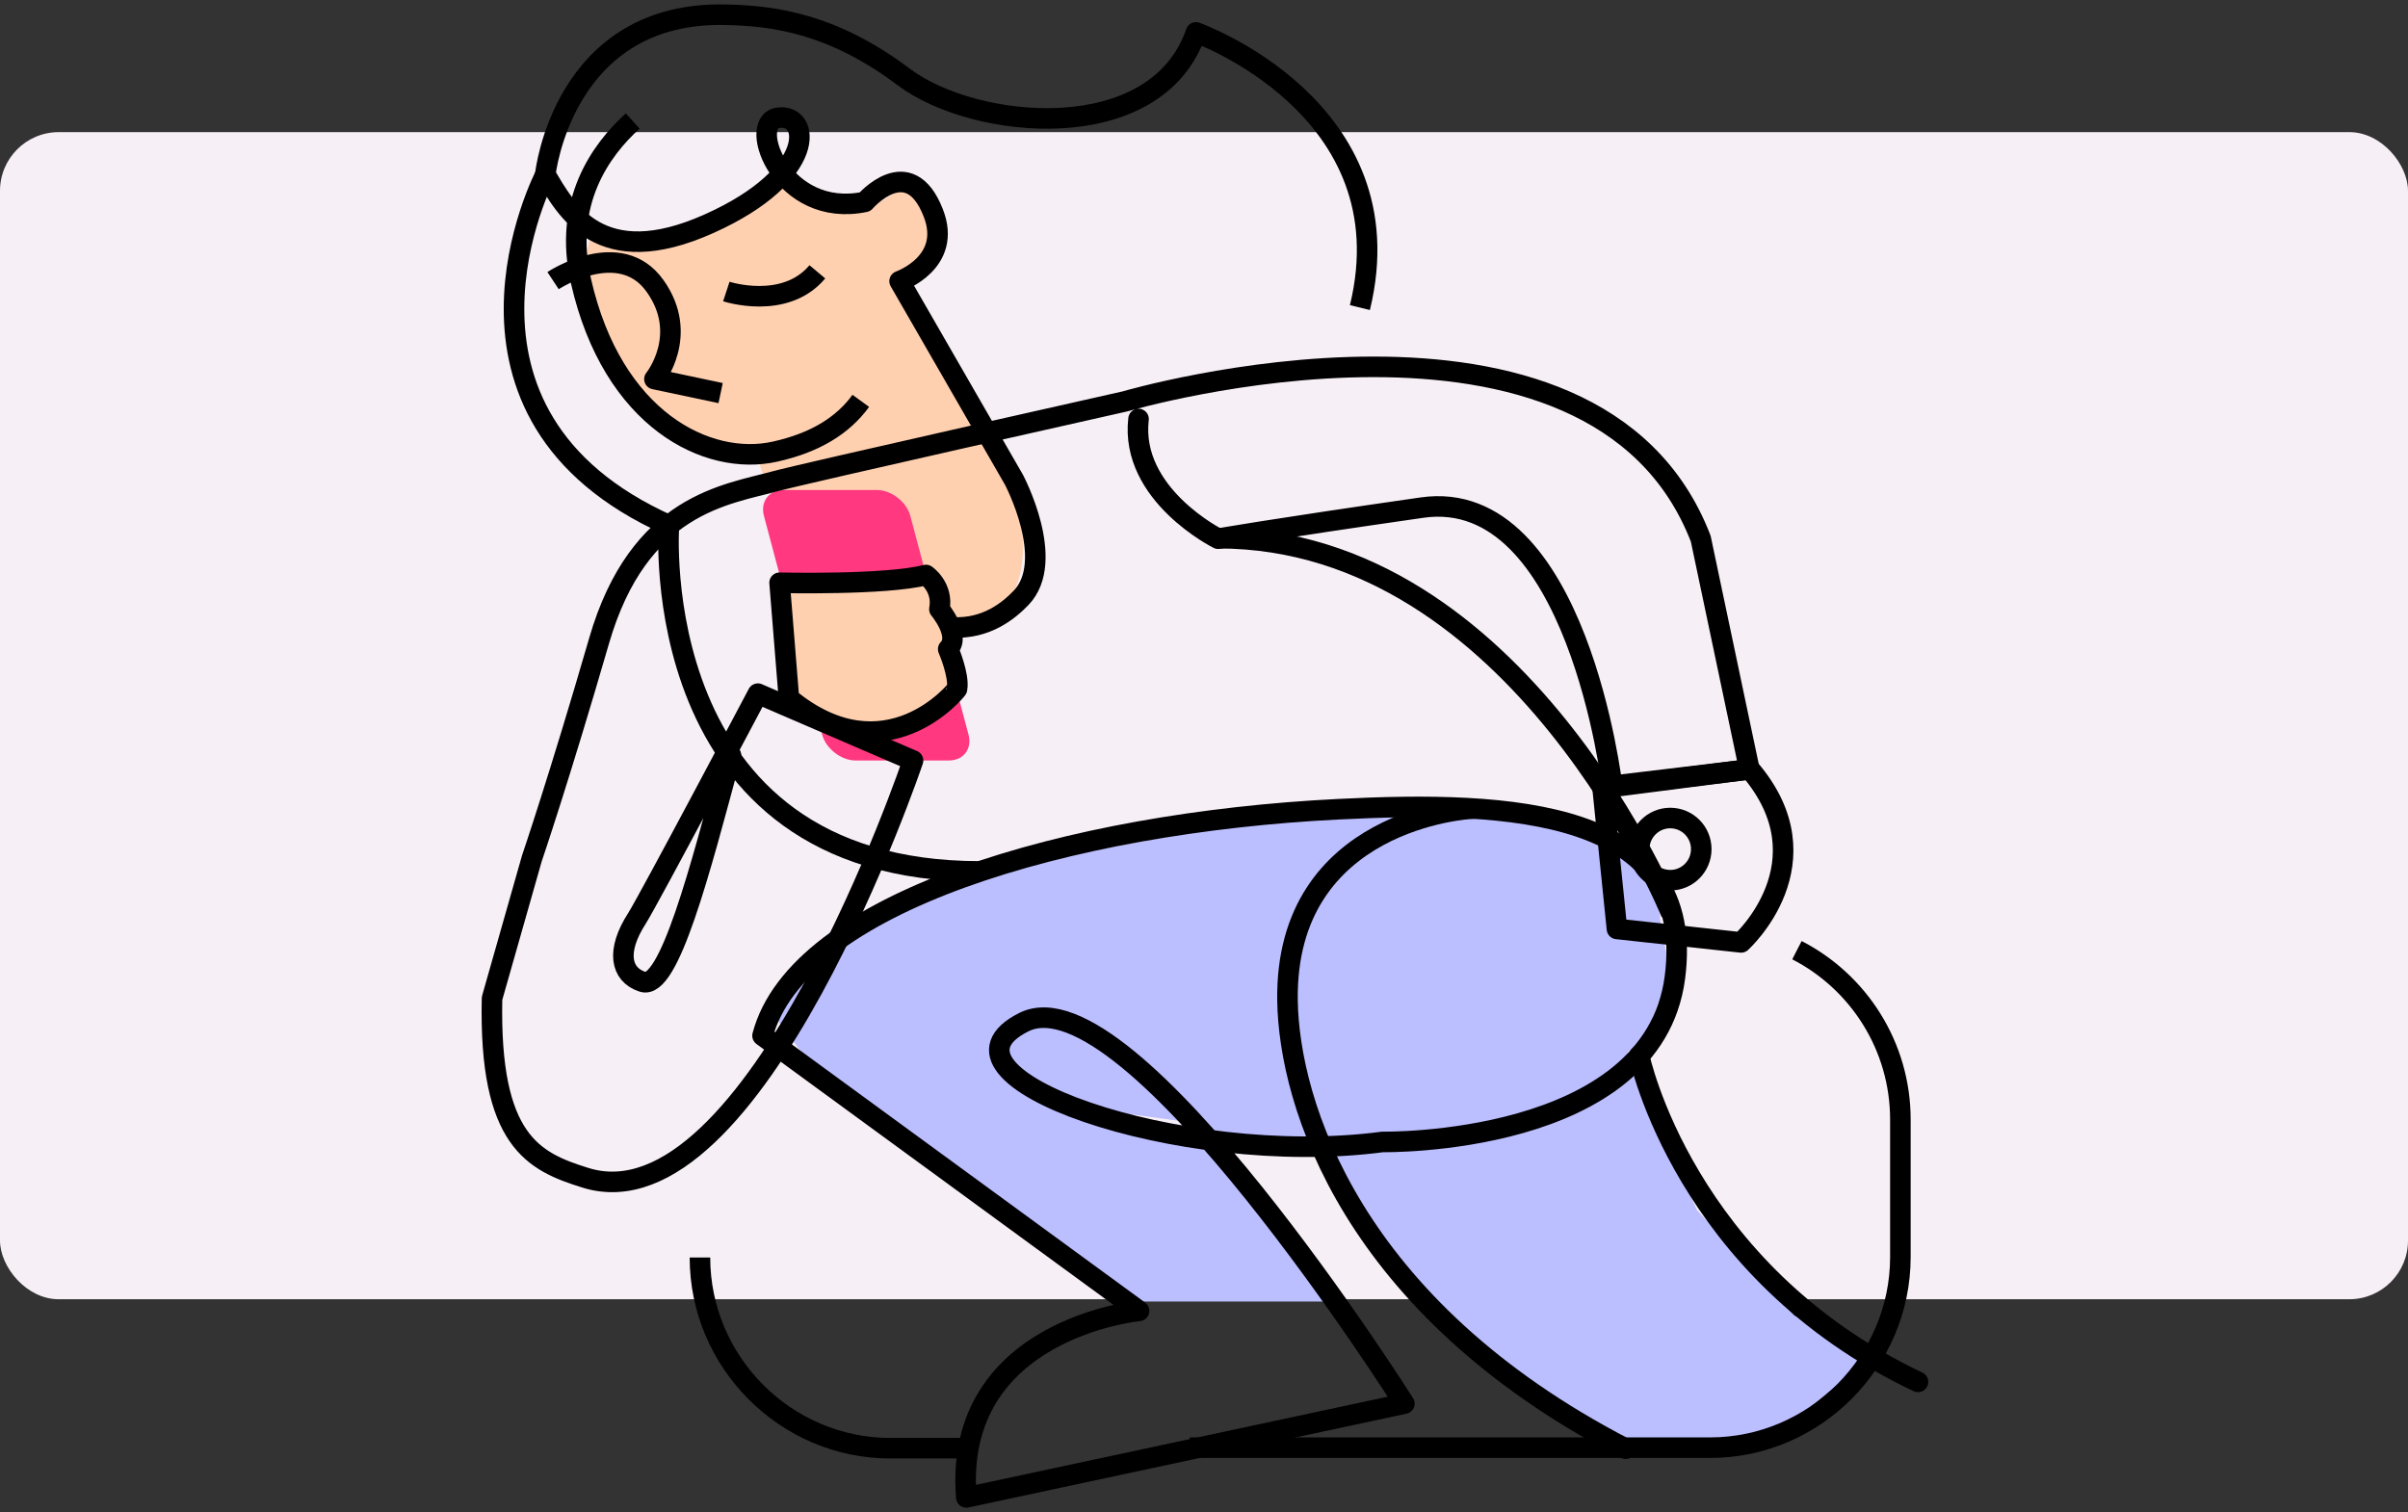 <svg width="328" height="206" viewBox="0 0 328 206" fill="none" xmlns="http://www.w3.org/2000/svg">
    <rect x="0" y="0" width="328" height="206" fill="#333333" stroke="none"/>
    <rect y="18" width="328" height="159" rx="8" fill="#F7EFF6"/>
    <path d="M132.187 56.092C130.074 53.41 131.553 50.444 129.158 48.609C129.722 47.55 126.41 46.985 126.763 45.855L122.536 38.937L127.467 33.5C126.833 30.253 125.495 27.146 123.592 24.534C121.268 27.076 118.309 28.7 114.927 28.7C111.827 28.7 109.009 27.358 106.825 25.099C102.598 29.335 98.371 31.735 90.833 33.5C87.24 34.348 83.718 32.512 80.829 30.818C80.054 33.147 79.632 35.689 79.632 38.301C79.632 51.433 90.129 62.164 103.162 62.446C104.359 66.188 106.332 70.071 109.15 73.742C117.252 84.332 129.017 88.921 135.358 84.05C141.769 79.179 140.289 66.682 132.187 56.092Z" fill="#FFD0B0"/>
    <path d="M224.97 119.351L211.444 112.291L190.802 109.608L168.962 112.079L146.629 116.315L132.751 119.281L113.518 127.4L105.627 138.625L112.884 148.297L148.813 173.854L153.04 177.314H181.291L164.665 153.945L147.404 150.909L164.101 153.169L164.665 153.945L174.034 155.569L197.776 154.228L210.95 150.909L223.843 141.802L227.506 132.624L224.97 119.351Z" fill="#BBBEFF"/>
    <path d="M222.645 197.294L241.314 196.093L255.193 184.586L244.414 179.22L231.169 164.888L223.561 148.156L221.659 143.143L226.097 135.095V123.94L221.659 115.256L206.512 110.879L197.706 109.608L188.265 112.715L180.023 119.563L175.021 132.624L178.12 149.992L185.095 165.524L195.803 179.22L210.95 190.375L222.645 197.294Z" fill="#BBBEFF"/>
    <path d="M111.475 73.249C126.904 91.393 135.71 84.968 139.092 81.438C143.953 76.355 138.105 65.341 138.105 65.341L122.536 38.302C122.536 38.302 129.792 35.76 127.115 28.983C123.804 20.511 117.816 27.5 117.816 27.5C106.544 29.83 101.753 16.769 105.91 16.063C110.418 15.286 111.546 23.758 96.61 30.465C81.675 37.172 77.096 28.559 74.278 23.758C74.278 23.758 76.673 1.378 99.005 2.013C105.416 2.154 113.448 3.213 123.099 10.485C132.751 17.757 157.479 20.157 162.904 4.414C162.904 4.414 191.859 14.721 185.237 41.902" stroke="black" stroke-width="2.8" stroke-miterlimit="10" stroke-linejoin="round"/>
    <path d="M86.183 16.486C81.815 20.44 76.672 27.57 79.138 38.302C83.436 57.222 96.399 63.577 105.557 61.529C110.982 60.329 114.786 57.999 117.252 54.61" stroke="black" stroke-width="2.8" stroke-miterlimit="10" stroke-linejoin="round"/>
    <path d="M75.334 38.23C75.334 38.23 84.422 32.229 89.212 38.936C94.003 45.643 89.142 51.644 89.142 51.644L98.159 53.551" stroke="black" stroke-width="2.8" stroke-miterlimit="10" stroke-linejoin="round"/>
    <path d="M98.935 39.714C98.935 39.714 106.896 42.326 111.334 37.031" stroke="black" stroke-width="2.8" stroke-miterlimit="10"/>
    <path d="M129.228 103.606H116.547C114.575 103.606 112.461 101.982 111.968 100.006L104.078 70.353C103.514 68.377 104.712 66.753 106.755 66.753H119.436C121.408 66.753 123.522 68.377 124.015 70.353L131.905 100.006C132.469 101.982 131.271 103.606 129.228 103.606Z" fill="#FF3880"/>
    <path d="M74.277 23.829C74.277 23.829 57.299 56.446 91.115 71.555C91.115 71.555 87.663 118.715 133.455 118.715" stroke="black" stroke-width="2.8" stroke-miterlimit="10" stroke-linejoin="round"/>
    <path d="M191.295 191.221C191.295 191.221 153.886 131.988 139.443 139.259C125.001 146.531 160.578 159.239 188.336 155.568C188.336 155.568 225.111 156.203 228.14 133.188C231.169 110.243 205.807 109.043 182.277 110.243C145.502 112.078 108.656 122.951 103.866 141.095L155.154 178.584C155.154 178.584 129.792 180.984 131.623 203.999L191.295 191.221Z" stroke="black" stroke-width="2.8" stroke-miterlimit="10" stroke-linejoin="round"/>
    <path d="M95.342 171.312C95.342 185.574 107.036 197.293 121.267 197.293H131.553" stroke="black" stroke-width="2.8" stroke-miterlimit="10" stroke-linejoin="round"/>
    <path d="M244.766 129.446C253.15 133.753 258.856 142.507 258.856 152.532V171.241C258.856 185.503 247.161 197.222 232.931 197.222H221.447H162.058" stroke="black" stroke-width="2.8" stroke-miterlimit="10" stroke-linejoin="round"/>
    <path d="M227.647 124.434C227.647 124.434 206.935 73.319 165.933 73.319" stroke="black" stroke-width="2.8" stroke-miterlimit="10" stroke-linejoin="round"/>
    <path d="M155.083 57.081C153.886 67.388 165.933 73.389 165.933 73.389C165.933 73.389 172.555 72.189 193.69 69.153C214.825 66.118 219.616 107.207 219.616 107.207L238.285 104.806L231.663 73.389C217.221 35.901 153.252 54.68 153.252 54.68C153.252 54.68 109.22 64.564 105.627 65.553C99.005 67.388 87.028 68.588 81.604 87.297C76.179 106.006 72.445 116.949 72.445 116.949L67.021 136.011C66.598 155.497 72.727 158.25 79.702 160.439C102.739 167.711 124.367 103.606 124.367 103.606L106.825 96.052L103.232 94.499C103.232 94.499 88.367 122.597 86.747 125.139C83.929 129.516 84.492 132.764 87.522 133.752C91.115 134.952 95.342 118.644 99.569 102.9" stroke="black" stroke-width="2.8" stroke-miterlimit="10" stroke-linecap="round" stroke-linejoin="round"/>
    <path d="M107.459 95.135L106.191 79.391C106.191 79.391 120.633 79.744 126.128 78.332C126.128 78.332 128.524 79.956 127.96 82.992C127.96 82.992 130.989 86.592 129.158 88.428C129.158 88.428 130.708 92.028 130.355 93.864C130.355 93.935 120.704 106.007 107.459 95.135Z" fill="#FFD0B0" stroke="black" stroke-width="2.8" stroke-miterlimit="10" stroke-linecap="round" stroke-linejoin="round"/>
    <path d="M218.277 107.207L220.25 126.551L237.158 128.387C237.158 128.387 249.205 117.515 238.356 104.807L218.277 107.207Z" stroke="black" stroke-width="2.8" stroke-miterlimit="10" stroke-linecap="round" stroke-linejoin="round"/>
    <path d="M227.506 119.914C229.841 119.914 231.733 118.018 231.733 115.678C231.733 113.339 229.841 111.442 227.506 111.442C225.172 111.442 223.279 113.339 223.279 115.678C223.279 118.018 225.172 119.914 227.506 119.914Z" stroke="black" stroke-width="2.8" stroke-miterlimit="10" stroke-linecap="round" stroke-linejoin="round"/>
    <path d="M200.383 110.172C200.383 110.172 175.021 111.443 175.373 136.294C175.584 150.273 184.039 178.018 221.448 197.363" stroke="black" stroke-width="2.8" stroke-miterlimit="10" stroke-linecap="round" stroke-linejoin="round"/>
    <path d="M223.279 143.849C223.279 143.849 229.338 173.148 261.252 188.256" stroke="black" stroke-width="2.8" stroke-miterlimit="10" stroke-linecap="round" stroke-linejoin="round"/>
</svg>
